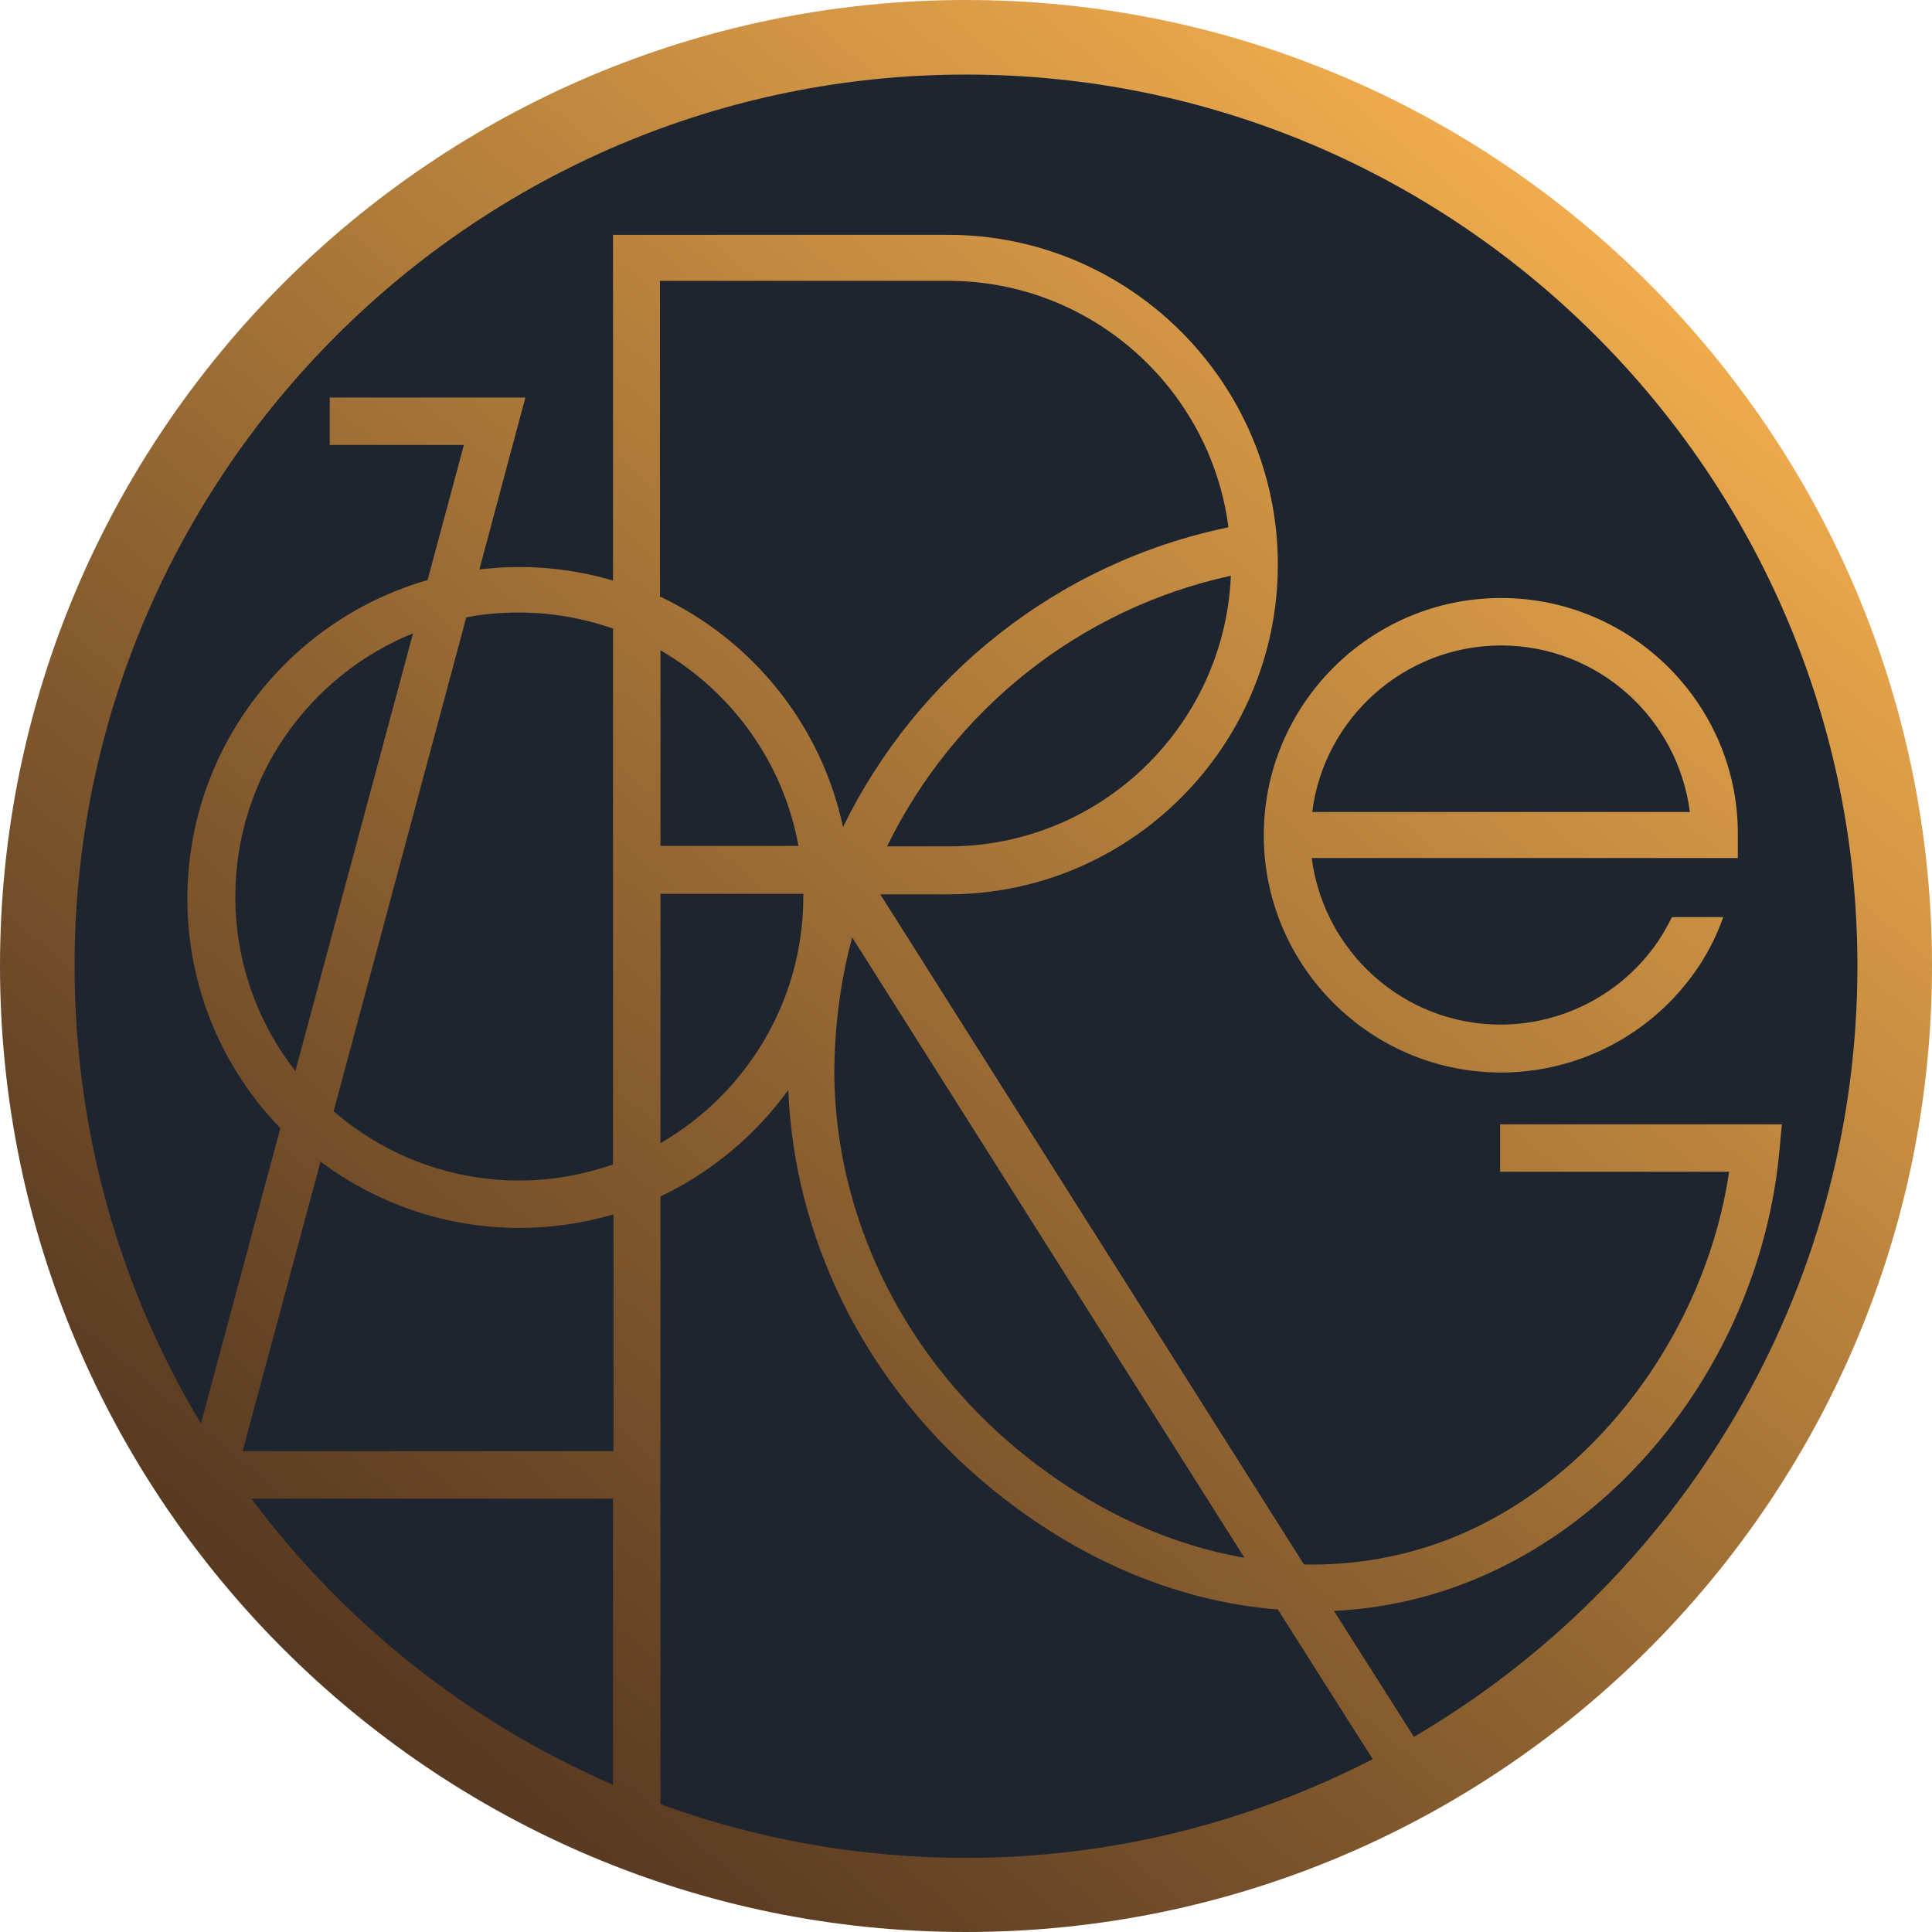 <svg width="89" height="89" viewBox="0 0 89 89" fill="none" xmlns="http://www.w3.org/2000/svg">
<circle cx="44.5" cy="44.5" r="42.5" fill="#1F252F"/>
<path d="M44.5 0C19.964 0 0 19.964 0 44.5C0 69.036 19.941 89 44.5 89C69.059 89 89 69.036 89 44.5C89 19.964 69.036 0 44.5 0ZM28.239 82.219C21.592 79.342 15.859 74.769 11.577 69.036H28.239V82.219ZM28.239 66.85H11.175L14.766 53.511C17.332 55.43 20.499 56.567 23.934 56.567C25.429 56.567 26.878 56.344 28.261 55.943V66.85H28.239ZM13.607 49.34C11.867 47.11 10.841 44.322 10.841 41.31C10.841 35.823 14.231 31.116 19.027 29.176L13.607 49.34ZM28.239 53.645C26.878 54.114 25.429 54.382 23.912 54.382C20.655 54.382 17.666 53.177 15.369 51.192L21.48 28.44C22.261 28.284 23.087 28.217 23.912 28.217C25.429 28.217 26.878 28.485 28.239 28.953V53.645ZM44.5 85.587C39.57 85.587 34.819 84.717 30.425 83.111V55.117C32.767 54.002 34.797 52.307 36.314 50.21C36.581 56.969 39.749 63.438 45.058 68.055C49.251 71.691 54.069 73.765 58.865 74.144L63.237 81.037C57.593 83.937 51.236 85.587 44.5 85.587ZM38.834 38.098C37.831 33.392 34.663 29.488 30.403 27.481V12.937H43.675C50.3 12.937 55.764 17.912 56.59 24.291C48.694 25.919 42.225 31.161 38.834 38.098ZM56.701 26.522C56.411 33.436 50.701 38.99 43.697 38.99H40.864C43.898 32.767 49.653 28.061 56.701 26.522ZM39.258 43.184L57.326 71.758C53.556 71.111 49.809 69.304 46.463 66.427C41.444 62.077 38.522 55.943 38.433 49.586C38.433 47.377 38.7 45.236 39.258 43.184ZM36.782 38.968H30.425V29.957C33.704 31.853 36.091 35.132 36.782 38.968ZM37.005 41.154C37.005 41.199 37.005 41.243 37.005 41.31C37.005 46.151 34.351 50.389 30.425 52.664V41.176H37.005V41.154ZM65.133 80.011L61.452 74.211C63.549 74.1 65.601 73.676 67.587 72.895C75.394 69.839 81.171 61.832 81.974 52.976L82.085 51.794H69.103V53.98H79.654C78.539 61.475 73.386 68.3 66.784 70.888C64.62 71.735 62.345 72.115 60.069 72.07L40.552 41.199H43.675C52.062 41.199 58.865 34.373 58.865 26.009C58.865 17.644 52.039 10.818 43.675 10.818H31.585H28.239V26.745C26.878 26.343 25.429 26.12 23.912 26.12C23.287 26.12 22.685 26.165 22.083 26.232L24.202 18.313H15.19V20.499H21.369L19.696 26.722C13.316 28.551 8.632 34.44 8.632 41.4C8.632 45.504 10.261 49.229 12.915 51.972L9.257 65.579C5.554 59.423 3.435 52.196 3.435 44.5C3.435 21.86 21.86 3.435 44.5 3.435C67.14 3.435 85.565 21.86 85.565 44.5C85.565 59.623 77.334 72.873 65.133 80.011ZM69.148 27.548C63.125 27.548 58.218 32.455 58.218 38.477C58.218 44.5 63.125 49.407 69.148 49.407C72.605 49.407 75.884 47.757 77.936 44.968C78.561 44.143 79.029 43.229 79.386 42.247H77.022C76.776 42.738 76.509 43.206 76.174 43.652C74.524 45.883 71.891 47.199 69.126 47.199C64.664 47.199 60.984 43.853 60.426 39.526H80.055V38.433C80.078 32.455 75.17 27.548 69.148 27.548ZM60.449 37.407C60.984 33.102 64.687 29.734 69.148 29.734C73.609 29.734 77.29 33.08 77.847 37.407H60.449Z" fill="url(#paint0_linear)"/>
<defs>
<linearGradient id="paint0_linear" x1="76.763" y1="6.037" x2="11.924" y2="83.32" gradientUnits="userSpaceOnUse">
<stop stop-color="#FBB451"/>
<stop offset="0.08" stop-color="#EBA84C"/>
<stop offset="0.528" stop-color="#986A34"/>
<stop offset="0.846" stop-color="#634225"/>
<stop offset="1" stop-color="#4F331F"/>
</linearGradient>
</defs>
</svg>

